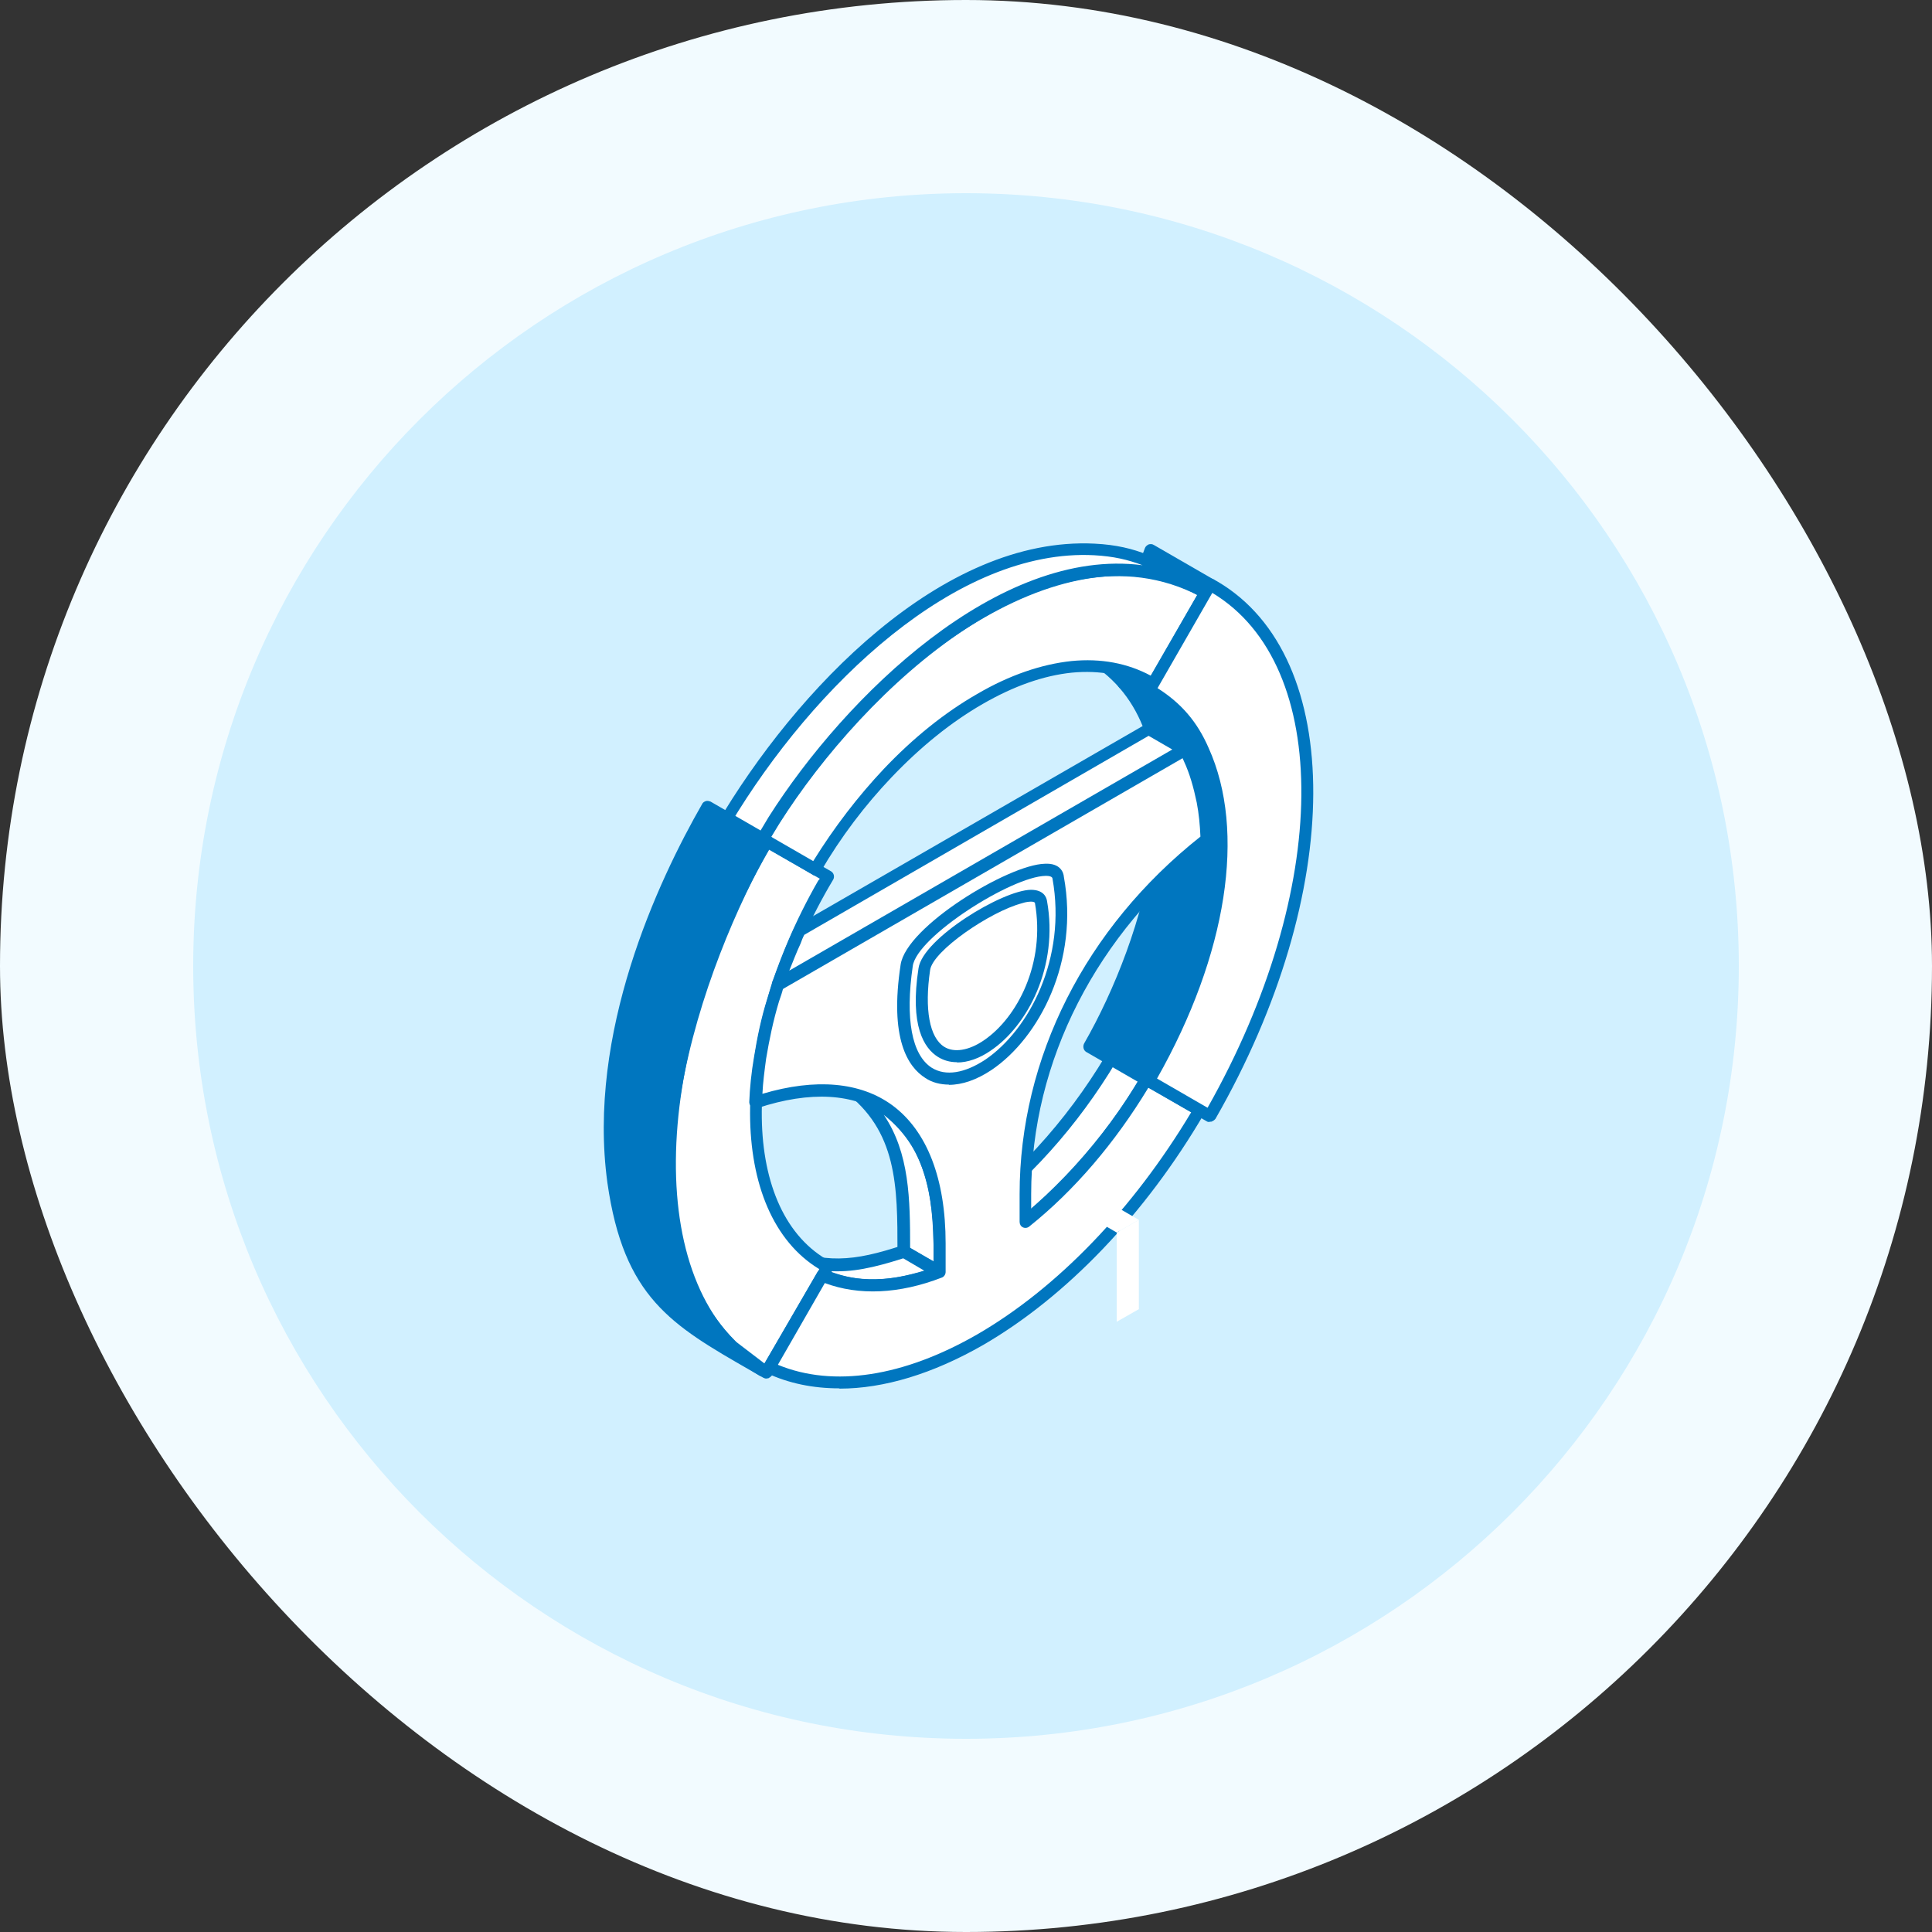 <svg width="64" height="64" viewBox="0 0 64 64" fill="none" xmlns="http://www.w3.org/2000/svg">
<rect x="0" y="0" width="64" height="64" fill="#333333" stroke="none"/>
<rect width="64" height="64" rx="32" fill="#F2FBFF"/>
<path d="M6.4 32C6.4 17.861 17.862 6.4 32 6.4C46.139 6.4 57.6 17.861 57.6 32C57.6 46.138 46.139 57.6 32 57.6C17.862 57.6 6.4 46.138 6.4 32Z" fill="#D1F0FF"/>
<path fill-rule="evenodd" clip-rule="evenodd" d="M29.241 36.652L28.047 35.972C29.939 37.35 29.939 39.26 29.939 41.466L31.116 42.146C31.116 39.948 31.116 38.039 29.241 36.652Z" fill="white"/>
<path fill-rule="evenodd" clip-rule="evenodd" d="M30.149 41.343L30.934 41.797C30.916 39.861 30.829 38.169 29.277 36.931C30.131 38.196 30.149 39.73 30.149 41.343ZM31.117 42.337C31.082 42.337 31.047 42.337 31.03 42.311L29.835 41.631C29.783 41.596 29.73 41.527 29.73 41.457C29.73 39.303 29.73 37.446 27.934 36.129C27.829 36.068 27.812 35.946 27.882 35.859C27.934 35.771 28.056 35.745 28.135 35.798L29.329 36.478C29.329 36.478 29.329 36.478 29.347 36.486C31.309 37.925 31.309 39.974 31.309 42.137C31.309 44.3 31.274 42.276 31.204 42.311C31.187 42.329 31.152 42.337 31.099 42.337H31.117Z" fill="#0076BF"/>
<path fill-rule="evenodd" clip-rule="evenodd" d="M31.116 42.137L29.939 41.457C28.334 41.989 27.253 42.129 25.684 41.396L26.861 42.076C28.448 42.809 29.512 42.669 31.116 42.137Z" fill="white"/>
<path fill-rule="evenodd" clip-rule="evenodd" d="M27.427 42.093C28.535 42.521 29.424 42.442 30.619 42.093L29.921 41.684C28.962 41.989 28.212 42.163 27.427 42.102V42.093ZM28.919 42.782C28.256 42.782 27.584 42.626 26.782 42.251L25.587 41.562C25.5 41.509 25.465 41.387 25.518 41.291C25.57 41.195 25.675 41.16 25.771 41.204C27.27 41.902 28.299 41.78 29.886 41.256C29.939 41.239 29.991 41.248 30.043 41.274L31.221 41.954C31.29 41.989 31.343 42.067 31.325 42.146C31.325 42.224 31.273 42.294 31.186 42.312C30.314 42.599 29.616 42.765 28.919 42.765V42.782Z" fill="#0076BF"/>
<path fill-rule="evenodd" clip-rule="evenodd" d="M40.412 27.557L39.235 26.877C39.287 31.664 36.418 36.792 32.782 39.791L33.959 40.472C37.596 37.472 40.465 32.353 40.412 27.557Z" fill="white"/>
<path fill-rule="evenodd" clip-rule="evenodd" d="M33.131 39.757L33.933 40.227C37.709 37.062 40.22 32.057 40.203 27.68L39.435 27.226C39.348 31.621 36.854 36.574 33.131 39.757ZM33.951 40.672C33.916 40.672 33.881 40.672 33.846 40.646L32.669 39.966C32.617 39.931 32.582 39.87 32.582 39.809C32.564 39.748 32.599 39.678 32.651 39.635C36.514 36.452 39.069 31.325 39.026 26.877C39.026 26.808 39.061 26.738 39.13 26.703C39.2 26.668 39.27 26.668 39.34 26.703L40.517 27.383C40.587 27.418 40.621 27.488 40.621 27.558C40.674 32.118 38.04 37.367 34.099 40.629C34.064 40.663 34.012 40.672 33.959 40.672H33.951Z" fill="#0076BF"/>
<path fill-rule="evenodd" clip-rule="evenodd" d="M25.256 45.39C21.123 42.965 21.175 35.214 25.256 28.107L25.413 27.871L27.427 29.04L27.288 29.275C24.279 34.49 24.279 40.132 27.27 41.893L27.41 41.971L27.27 42.207L25.509 45.233L25.387 45.468L25.247 45.39H25.256Z" fill="white"/>
<path fill-rule="evenodd" clip-rule="evenodd" d="M25.483 28.142L25.448 28.203C21.42 35.213 21.367 42.817 25.309 45.189L27.14 42.041C24.097 40.201 24.079 34.437 27.105 29.171L27.158 29.109L25.483 28.15V28.142ZM25.396 45.669C25.361 45.669 25.326 45.66 25.291 45.642L25.152 45.564C20.949 43.105 20.931 35.231 25.082 28.011L25.222 27.775C25.257 27.732 25.291 27.697 25.344 27.679C25.396 27.662 25.448 27.679 25.501 27.697L27.532 28.865C27.62 28.918 27.655 29.04 27.602 29.136L27.463 29.371C24.524 34.472 24.489 40.009 27.376 41.718L27.515 41.797C27.602 41.849 27.637 41.971 27.585 42.067L25.57 45.564C25.536 45.608 25.483 45.642 25.448 45.66C25.414 45.66 25.414 45.66 25.396 45.66V45.669Z" fill="#0076BF"/>
<path fill-rule="evenodd" clip-rule="evenodd" d="M38.119 18.236L40.081 19.369L38.066 22.866C42.252 25.343 40.098 32.249 38.049 35.806L36.087 34.673C38.014 31.307 40.081 24.863 36.671 22.116L38.127 18.236H38.119Z" fill="#0076BF"/>
<path fill-rule="evenodd" clip-rule="evenodd" d="M36.366 34.594L37.988 35.527C40.124 31.691 41.85 25.334 37.97 23.032C37.865 22.971 37.848 22.857 37.9 22.761L39.81 19.439L38.223 18.523L36.906 22.046C40.115 24.811 38.389 30.967 36.357 34.594H36.366ZM38.049 36.007C38.014 36.007 37.979 35.998 37.944 35.981L35.982 34.847C35.895 34.795 35.86 34.673 35.912 34.568C37.927 31.054 39.775 24.863 36.54 22.264C36.47 22.212 36.435 22.116 36.47 22.038L37.927 18.157C37.944 18.105 37.996 18.061 38.049 18.035C38.101 18.018 38.171 18.018 38.223 18.053L40.185 19.186C40.237 19.212 40.272 19.256 40.29 19.308C40.29 19.361 40.29 19.413 40.255 19.456L38.345 22.788C42.304 25.351 40.464 31.996 38.223 35.894C38.206 35.937 38.153 35.972 38.101 35.989C38.084 35.989 38.066 35.989 38.049 35.989V36.007Z" fill="#0076BF"/>
<path fill-rule="evenodd" clip-rule="evenodd" d="M39.722 36.774L38.188 35.885L37.97 35.754L37.952 35.78C36.88 37.611 35.493 39.251 33.959 40.471V39.556C33.959 34.987 36.234 30.74 39.958 27.828L39.975 27.81C39.958 27.366 39.906 26.947 39.836 26.555C39.731 26.031 39.6 25.552 39.408 25.133C39.356 25.029 39.304 24.924 39.252 24.828L25.797 32.597C25.727 32.772 25.675 32.946 25.622 33.121C25.43 33.766 25.282 34.411 25.178 35.048C25.108 35.545 25.055 36.033 25.038 36.513C28.552 35.37 31.116 36.748 31.116 41.187V42.137C29.651 42.695 28.317 42.712 27.235 42.25L25.509 45.224L25.474 45.302C27.314 46.166 29.782 45.922 32.459 44.369C35.275 42.739 37.839 39.957 39.714 36.766L39.722 36.774ZM25.256 27.784C27.131 24.645 29.66 21.916 32.468 20.302C35.336 18.637 37.952 18.48 39.827 19.57C39.862 19.587 39.897 19.613 39.932 19.631L38.205 22.631L38.188 22.657C38.153 22.639 38.118 22.613 38.083 22.596C37.351 22.168 36.479 21.994 35.502 22.09C34.56 22.186 33.54 22.526 32.459 23.154C31.386 23.773 30.34 24.619 29.398 25.604C28.509 26.555 27.689 27.636 26.991 28.796L25.526 27.95L25.256 27.793V27.784Z" fill="white"/>
<path fill-rule="evenodd" clip-rule="evenodd" d="M25.535 27.714L26.939 28.525C27.637 27.4 28.422 26.38 29.276 25.473C30.253 24.444 31.291 23.607 32.372 22.988C33.444 22.36 34.508 22.003 35.493 21.898C36.47 21.802 37.351 21.968 38.127 22.386L39.662 19.709C37.769 18.654 35.258 18.925 32.572 20.477C29.956 21.985 27.462 24.549 25.535 27.714ZM27 28.996C26.965 28.996 26.93 28.996 26.913 28.97L25.169 27.958C25.117 27.932 25.082 27.889 25.064 27.836C25.047 27.784 25.064 27.732 25.082 27.679C27.044 24.375 29.625 21.698 32.354 20.128C35.188 18.489 37.892 18.227 39.923 19.395L40.028 19.456C40.133 19.509 40.167 19.631 40.098 19.727L38.371 22.726C38.354 22.77 38.301 22.822 38.249 22.831C38.179 22.849 38.127 22.849 38.075 22.822L37.97 22.761C37.272 22.352 36.435 22.195 35.511 22.282C34.569 22.378 33.584 22.726 32.555 23.319C31.509 23.921 30.506 24.732 29.547 25.735C28.657 26.668 27.855 27.723 27.175 28.891C27.122 28.953 27.053 28.987 26.983 28.987L27 28.996ZM25.771 45.206L27.323 42.503C28.448 42.922 29.782 42.87 31.203 42.32C31.273 42.294 31.325 42.215 31.325 42.137V41.187C31.325 39.041 30.706 37.463 29.564 36.617C28.509 35.841 27.018 35.71 25.256 36.234C25.274 35.85 25.326 35.466 25.378 35.074C25.483 34.446 25.614 33.809 25.806 33.173C25.858 33.025 25.91 32.876 25.945 32.728L39.165 25.098C39.182 25.133 39.2 25.168 39.217 25.212C39.409 25.622 39.539 26.084 39.644 26.589C39.714 26.956 39.749 27.322 39.766 27.714C35.956 30.731 33.776 35.048 33.776 39.556V40.471C33.776 40.55 33.811 40.62 33.88 40.655C33.95 40.69 34.037 40.681 34.098 40.628C35.581 39.443 36.932 37.864 38.04 36.033L39.461 36.844C37.534 40.062 35.023 42.669 32.372 44.204C29.93 45.608 27.611 45.965 25.779 45.215L25.771 45.206ZM27.802 45.991C26.93 45.991 26.128 45.825 25.396 45.485C25.343 45.459 25.309 45.416 25.291 45.363C25.274 45.311 25.274 45.25 25.309 45.198L27.07 42.154C27.122 42.067 27.227 42.032 27.323 42.067C28.352 42.503 29.581 42.477 30.924 41.998V41.187C30.924 39.172 30.358 37.707 29.32 36.949C28.308 36.216 26.843 36.129 25.099 36.705C25.03 36.722 24.96 36.713 24.907 36.678C24.855 36.635 24.82 36.574 24.82 36.513C24.838 36.033 24.89 35.527 24.977 35.022C25.082 34.376 25.213 33.722 25.422 33.068C25.474 32.894 25.527 32.719 25.579 32.545C25.596 32.502 25.631 32.458 25.684 32.432L39.138 24.662C39.191 24.636 39.243 24.627 39.295 24.645C39.348 24.662 39.4 24.697 39.417 24.741C39.47 24.845 39.522 24.95 39.574 25.055C39.784 25.499 39.932 25.996 40.037 26.52C40.106 26.929 40.159 27.348 40.176 27.801C40.176 27.871 40.141 27.932 40.089 27.967C36.313 30.932 34.159 35.152 34.159 39.556V40.044C35.528 38.885 36.775 37.385 37.778 35.675C37.848 35.58 37.987 35.527 38.066 35.58L39.827 36.6C39.88 36.626 39.914 36.67 39.914 36.722C39.932 36.774 39.932 36.827 39.897 36.879C37.935 40.236 35.319 42.957 32.572 44.552C30.898 45.512 29.276 46 27.811 46L27.802 45.991Z" fill="#0076BF"/>
<path fill-rule="evenodd" clip-rule="evenodd" d="M35.066 29.075C34.857 27.967 30.235 30.644 30.026 31.978C28.98 39.076 36.104 34.961 35.066 29.075Z" fill="white"/>
<path fill-rule="evenodd" clip-rule="evenodd" d="M34.64 29.014C33.515 29.031 30.367 31.028 30.236 32.005C29.983 33.749 30.201 34.943 30.864 35.37C31.326 35.658 31.954 35.554 32.643 35.1C34.09 34.115 35.337 31.743 34.866 29.11C34.866 29.084 34.849 29.014 34.648 29.014H34.64ZM31.439 35.929C31.152 35.929 30.873 35.859 30.655 35.711C30.07 35.344 29.46 34.403 29.835 31.952C30.027 30.688 33.401 28.639 34.614 28.613C35.128 28.586 35.233 28.909 35.241 29.04C35.756 31.848 34.422 34.377 32.852 35.44C32.355 35.772 31.875 35.937 31.431 35.937L31.439 35.929Z" fill="#0076BF"/>
<path fill-rule="evenodd" clip-rule="evenodd" d="M34.482 29.868C34.325 29.022 30.759 31.08 30.602 32.1C29.8 37.559 35.285 34.394 34.482 29.868Z" fill="white"/>
<path fill-rule="evenodd" clip-rule="evenodd" d="M34.16 29.868C34.09 29.868 33.985 29.877 33.854 29.921C32.799 30.2 30.898 31.499 30.811 32.135C30.619 33.443 30.794 34.368 31.273 34.673C31.596 34.882 32.093 34.804 32.59 34.464C33.697 33.714 34.639 31.909 34.282 29.903C34.264 29.886 34.229 29.868 34.16 29.868ZM31.701 35.187C31.465 35.187 31.256 35.126 31.073 35.013C30.611 34.725 30.131 33.984 30.427 32.074C30.567 31.089 33.209 29.485 34.151 29.476C34.578 29.476 34.665 29.729 34.683 29.842C35.075 32.013 34.038 33.984 32.817 34.804C32.442 35.065 32.049 35.196 31.709 35.196L31.701 35.187Z" fill="#0076BF"/>
<path fill-rule="evenodd" clip-rule="evenodd" d="M26.486 30.827L38.048 24.148L39.243 24.828L38.938 25.003L38.458 25.282L25.788 32.606C25.945 32.127 26.128 31.656 26.337 31.185C26.39 31.072 26.442 30.95 26.494 30.836L26.486 30.827Z" fill="white"/>
<path fill-rule="evenodd" clip-rule="evenodd" d="M26.643 30.967C26.591 31.063 26.556 31.159 26.521 31.255C26.382 31.551 26.268 31.856 26.146 32.153L38.834 24.828L38.049 24.375L26.643 30.967ZM25.789 32.798C25.736 32.798 25.684 32.781 25.649 32.755C25.579 32.702 25.562 32.615 25.579 32.536C25.754 32.057 25.937 31.577 26.146 31.098C26.199 30.984 26.251 30.862 26.303 30.749C26.321 30.714 26.356 30.679 26.39 30.662L37.971 23.982C38.023 23.947 38.11 23.947 38.162 23.982L39.357 24.662C39.409 24.697 39.444 24.767 39.444 24.837C39.444 24.907 39.409 24.976 39.357 25.011L25.902 32.781C25.867 32.798 25.832 32.807 25.797 32.807L25.789 32.798Z" fill="#0076BF"/>
<path fill-rule="evenodd" clip-rule="evenodd" d="M40.22 19.448C44.475 21.951 44.249 29.72 40.063 36.975C39.4 36.583 38.712 36.199 38.049 35.806C40.333 31.839 41.127 27.653 39.863 24.863C39.435 23.913 38.851 23.328 38.066 22.866L38.206 22.631L39.95 19.605L40.089 19.369L40.229 19.448H40.22Z" fill="white"/>
<path fill-rule="evenodd" clip-rule="evenodd" d="M38.328 35.728L40.002 36.696C44.083 29.484 44.153 22.038 40.159 19.64L38.345 22.796C39.13 23.293 39.662 23.912 40.037 24.776C41.284 27.531 40.656 31.612 38.328 35.728ZM40.072 37.167C40.037 37.167 40.002 37.167 39.967 37.141L37.953 35.972C37.865 35.92 37.831 35.798 37.883 35.702C40.168 31.699 40.874 27.575 39.679 24.941C39.287 24.087 38.772 23.52 37.97 23.032C37.865 22.971 37.848 22.857 37.9 22.761L39.915 19.265C39.95 19.221 39.984 19.186 40.037 19.169C40.089 19.16 40.159 19.169 40.194 19.186L40.333 19.265C44.589 21.767 44.554 29.58 40.264 37.062C40.229 37.106 40.176 37.141 40.124 37.158C40.107 37.158 40.089 37.158 40.072 37.158V37.167Z" fill="#0076BF"/>
<path fill-rule="evenodd" clip-rule="evenodd" d="M38.066 23.067C38.049 23.067 38.032 23.067 38.014 23.067L37.177 22.84C37.072 22.814 37.002 22.7 37.037 22.596C37.072 22.491 37.177 22.43 37.273 22.456L38.11 22.674C38.215 22.7 38.284 22.814 38.249 22.918C38.232 23.006 38.145 23.067 38.058 23.067H38.066Z" fill="#0076BF"/>
<path fill-rule="evenodd" clip-rule="evenodd" d="M25.091 28.081L23.914 27.4C26.321 23.293 31.169 17.948 36.244 18.201C37.779 18.279 38.529 18.82 39.828 19.57C34.535 16.797 28.37 22.883 25.632 27.174L25.082 28.081H25.091Z" fill="white"/>
<path fill-rule="evenodd" clip-rule="evenodd" d="M24.184 27.322L25.021 27.802L25.465 27.06C28.012 23.049 33.087 18.105 37.848 18.724C37.368 18.541 36.889 18.428 36.243 18.393C31.7 18.157 26.956 22.683 24.184 27.313V27.322ZM25.09 28.281C25.056 28.281 25.021 28.272 24.986 28.255L23.809 27.575C23.756 27.549 23.721 27.505 23.721 27.453C23.704 27.4 23.704 27.348 23.739 27.305C26.355 22.857 31.203 17.756 36.261 18.009C37.682 18.079 38.449 18.541 39.522 19.169L39.932 19.404C40.036 19.456 40.071 19.579 40.002 19.674C39.949 19.77 39.827 19.805 39.749 19.753C34.709 17.12 28.648 22.814 25.814 27.287L25.265 28.194C25.23 28.255 25.16 28.29 25.09 28.29V28.281Z" fill="#0076BF"/>
<path fill-rule="evenodd" clip-rule="evenodd" d="M25.256 45.39C22.492 43.794 20.853 42.992 20.321 39.155C19.719 34.917 21.35 30.357 23.425 26.729L25.404 27.863C22.823 32.345 20.181 40.594 24.245 44.605L25.256 45.381V45.39Z" fill="#0076BF"/>
<path fill-rule="evenodd" clip-rule="evenodd" d="M23.521 26.999C22.065 29.563 19.868 34.385 20.53 39.12C20.923 41.963 21.899 43.079 23.574 44.16C20.086 39.739 22.954 31.821 25.126 27.941L23.521 27.008V26.999ZM25.257 45.59C25.222 45.59 25.187 45.59 25.152 45.564L24.864 45.398C22.231 43.89 20.661 42.974 20.121 39.181C19.44 34.219 21.795 29.188 23.26 26.633C23.277 26.589 23.329 26.554 23.382 26.537C23.434 26.52 23.486 26.537 23.539 26.554L25.501 27.688C25.605 27.74 25.64 27.862 25.57 27.958C23.329 31.856 20.208 40.323 24.393 44.456L25.387 45.215C25.457 45.276 25.492 45.398 25.422 45.485C25.387 45.546 25.318 45.573 25.265 45.573L25.257 45.59Z" fill="#0076BF"/>
<path fill-rule="evenodd" clip-rule="evenodd" d="M36.993 43.785L37.726 43.367V40.411L36.993 40.829V43.785Z" fill="white"/>
<path fill-rule="evenodd" clip-rule="evenodd" d="M37.726 40.41L35.999 39.408L35.267 39.826L36.993 40.829L37.726 40.41Z" fill="white"/>
</svg>
